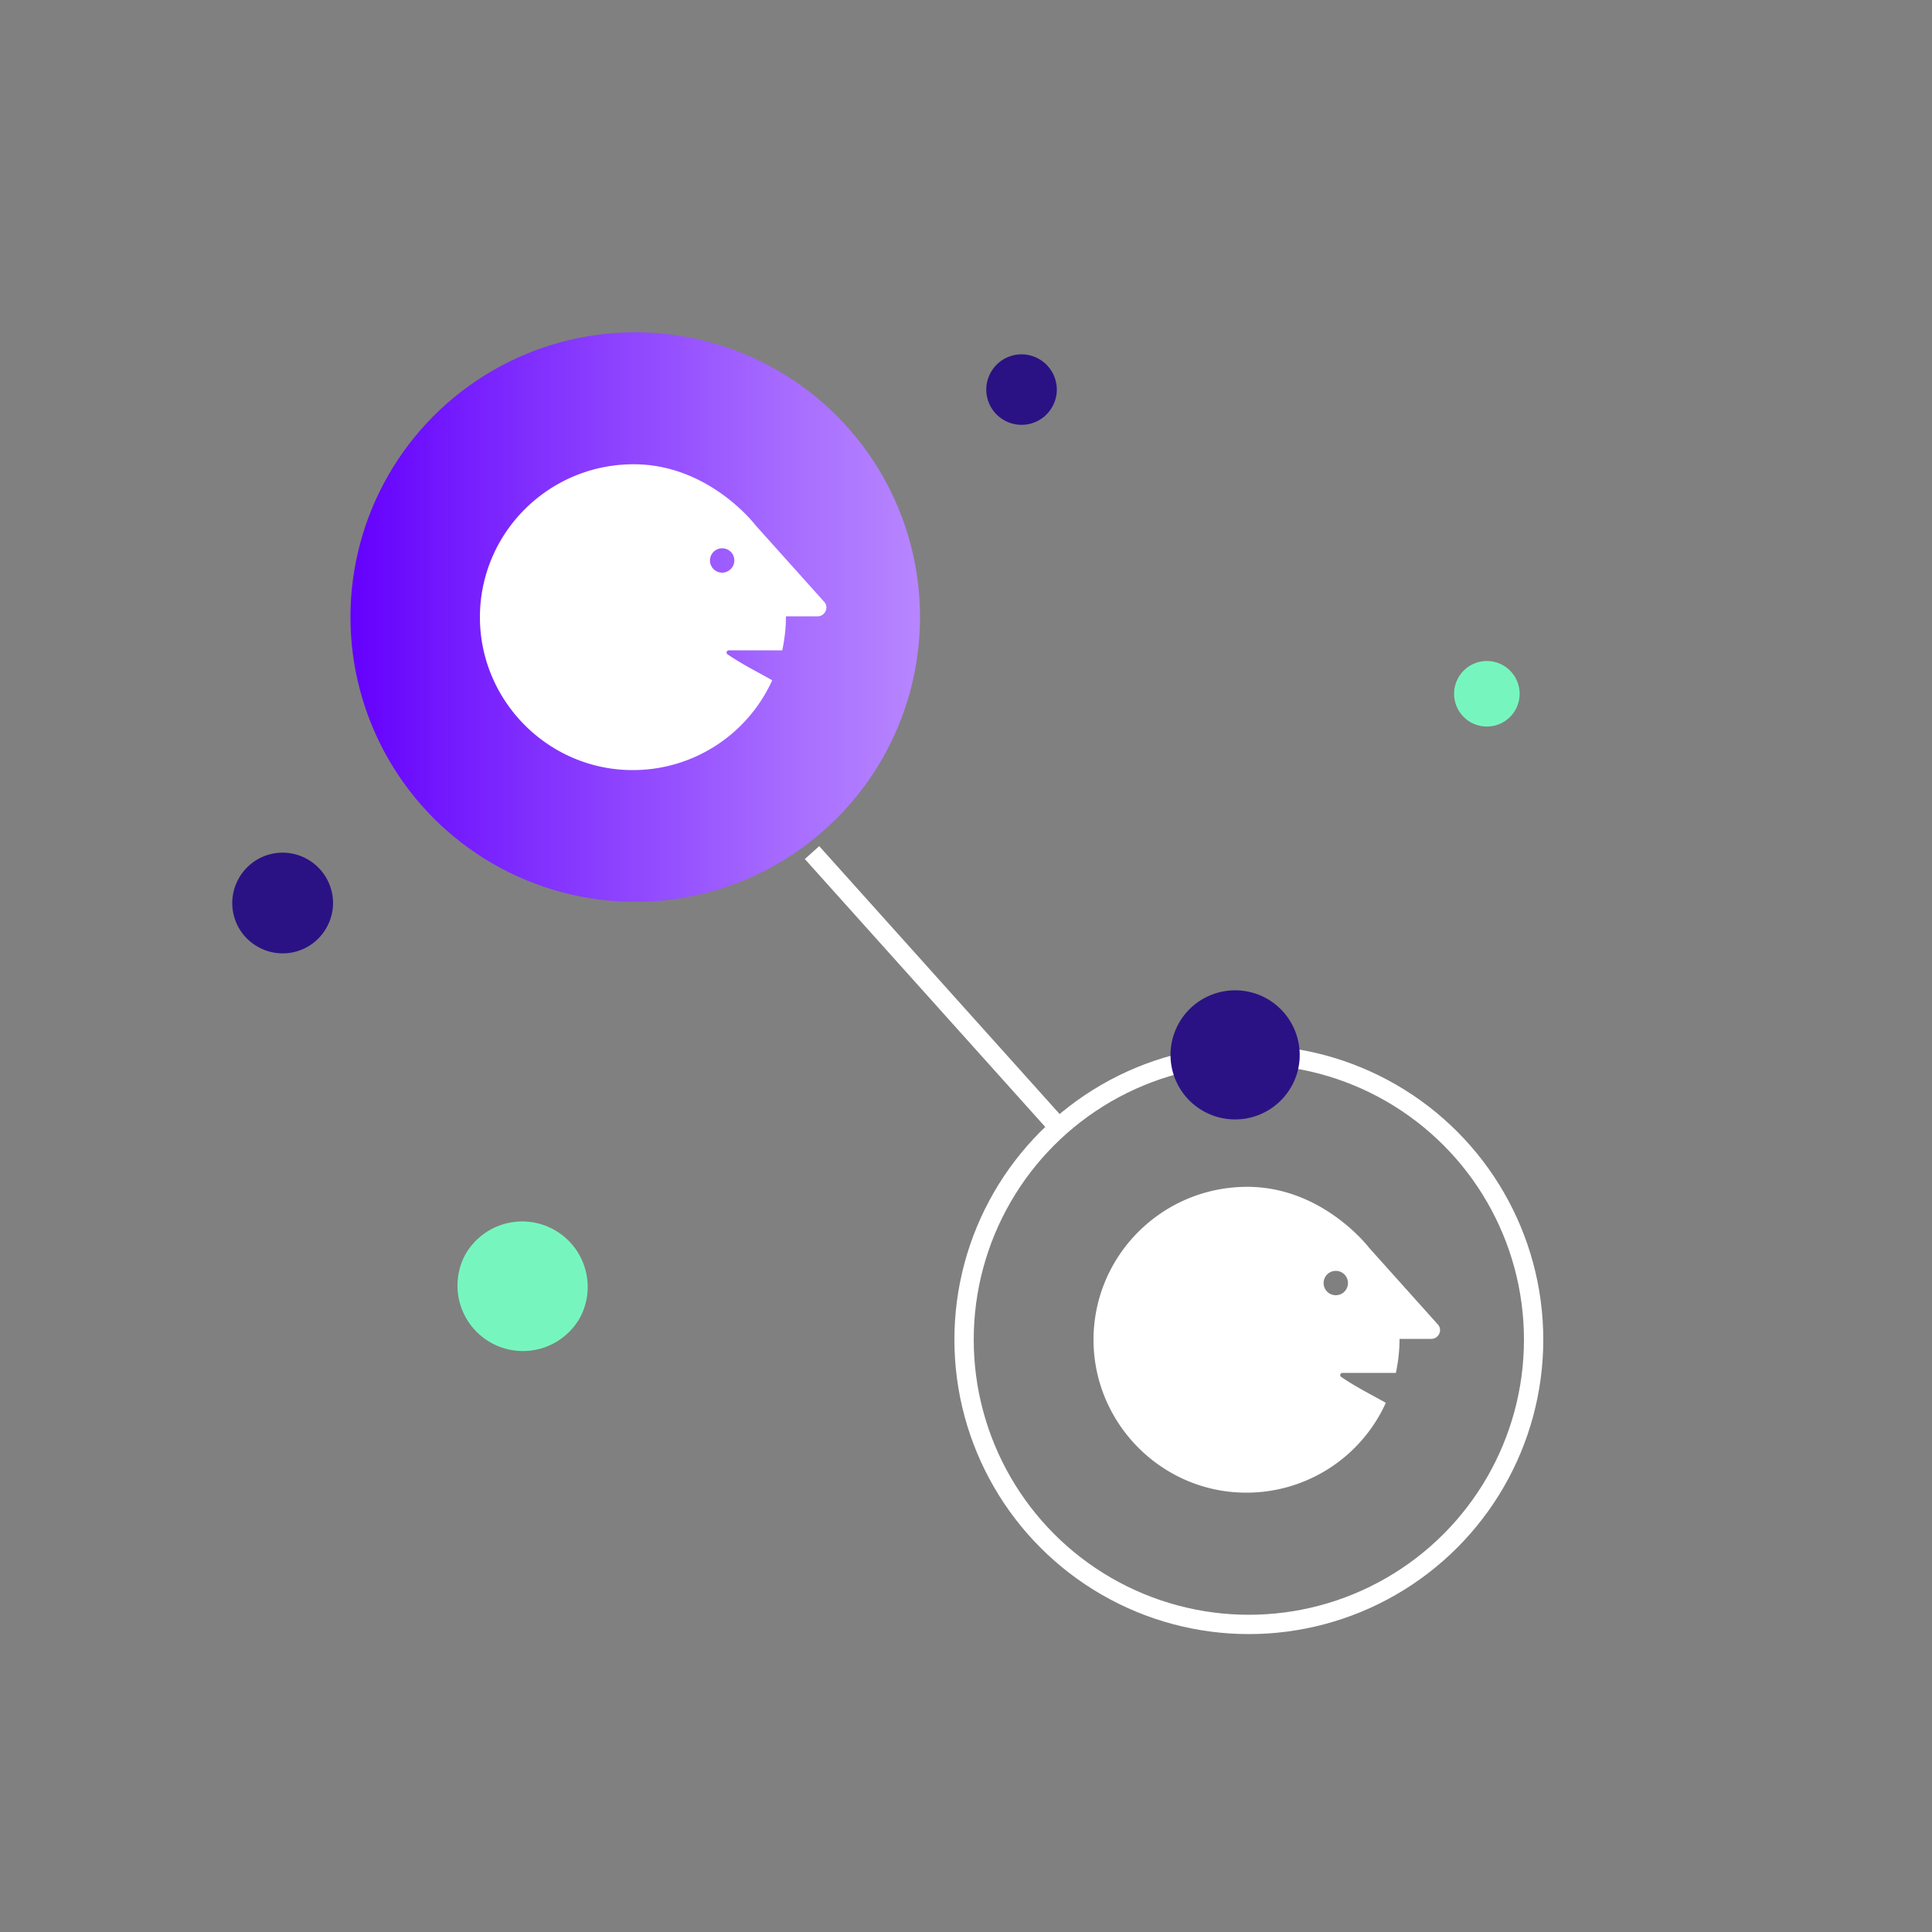 <svg xmlns="http://www.w3.org/2000/svg" viewBox="0 0 100 100"><rect x="0" y="0" width="100" height="100" fill="#808080" stroke="none"/><style>.st3{fill:#fff}.st4{fill:none;stroke:#fff;stroke-miterlimit:10}.st17{fill:#2b1284}</style><g id="Layer_1"><circle class="st4" cx="64.64" cy="69.34" r="14.74"/><path class="st3" d="M74.42 68.55l-3.56-3.97s-2.39-3.15-6.3-3.15c-4.38 0-7.94 3.52-7.96 7.89-.01 4.36 3.54 7.93 7.89 7.94a7.92 7.92 0 007.24-4.65c-.92-.52-1.46-.77-2.31-1.34-.09-.06-.07-.22.11-.21h2.72c.12-.57.19-1.15.19-1.76h1.65c.39-.01.59-.47.33-.75zm-5.28-1.51c-.35 0-.63-.28-.63-.63s.28-.63.63-.63.63.28.63.63-.28.63-.63.63z"/><linearGradient id="SVGID_1_" gradientUnits="userSpaceOnUse" x1="18.138" y1="31.936" x2="47.623" y2="31.936"><stop offset="0" stop-color="#6400fd"/><stop offset=".281" stop-color="#7d29fe"/><stop offset=".77" stop-color="#a76cff"/><stop offset=".999" stop-color="#b786ff"/></linearGradient><circle cx="32.88" cy="31.94" r="14.74" fill="url(#SVGID_1_)"/><path class="st3" d="M42.66 31.15l-3.56-3.97s-2.39-3.15-6.3-3.15c-4.38 0-7.94 3.52-7.96 7.89-.01 4.36 3.54 7.93 7.89 7.94a7.92 7.92 0 007.24-4.65c-.92-.52-1.46-.77-2.31-1.34-.09-.06-.07-.22.11-.21h2.72c.12-.57.19-1.15.19-1.76h1.65c.38-.01.59-.47.33-.75zm-5.28-1.51c-.35 0-.63-.28-.63-.63s.28-.63.63-.63.63.28.63.63-.29.63-.63.63z"/><path class="st4" d="M55.06 58.65L42.03 44.13"/><path class="st17" d="M51.27 19.3a1.82 1.82 0 012.47-.74c.89.48 1.22 1.59.74 2.47a1.82 1.82 0 01-2.47.74 1.818 1.818 0 01-.74-2.47zM12.34 45.5a2.598 2.598 0 013.53-1.05c1.27.69 1.74 2.27 1.05 3.53a2.598 2.598 0 01-3.53 1.05 2.593 2.593 0 01-1.05-3.53z"/><path d="M24.05 65a3.384 3.384 0 014.59-1.37c1.65.89 2.26 2.95 1.37 4.59A3.388 3.388 0 0124.05 65zm51.42-29.9a1.695 1.695 0 112.98 1.62 1.695 1.695 0 11-2.98-1.62z" fill="#76f6be"/><path class="st17" d="M60.99 53.01a3.345 3.345 0 014.53-1.35c1.62.88 2.23 2.91 1.35 4.53a3.345 3.345 0 01-4.53 1.35 3.337 3.337 0 01-1.35-4.53z"/></g></svg>